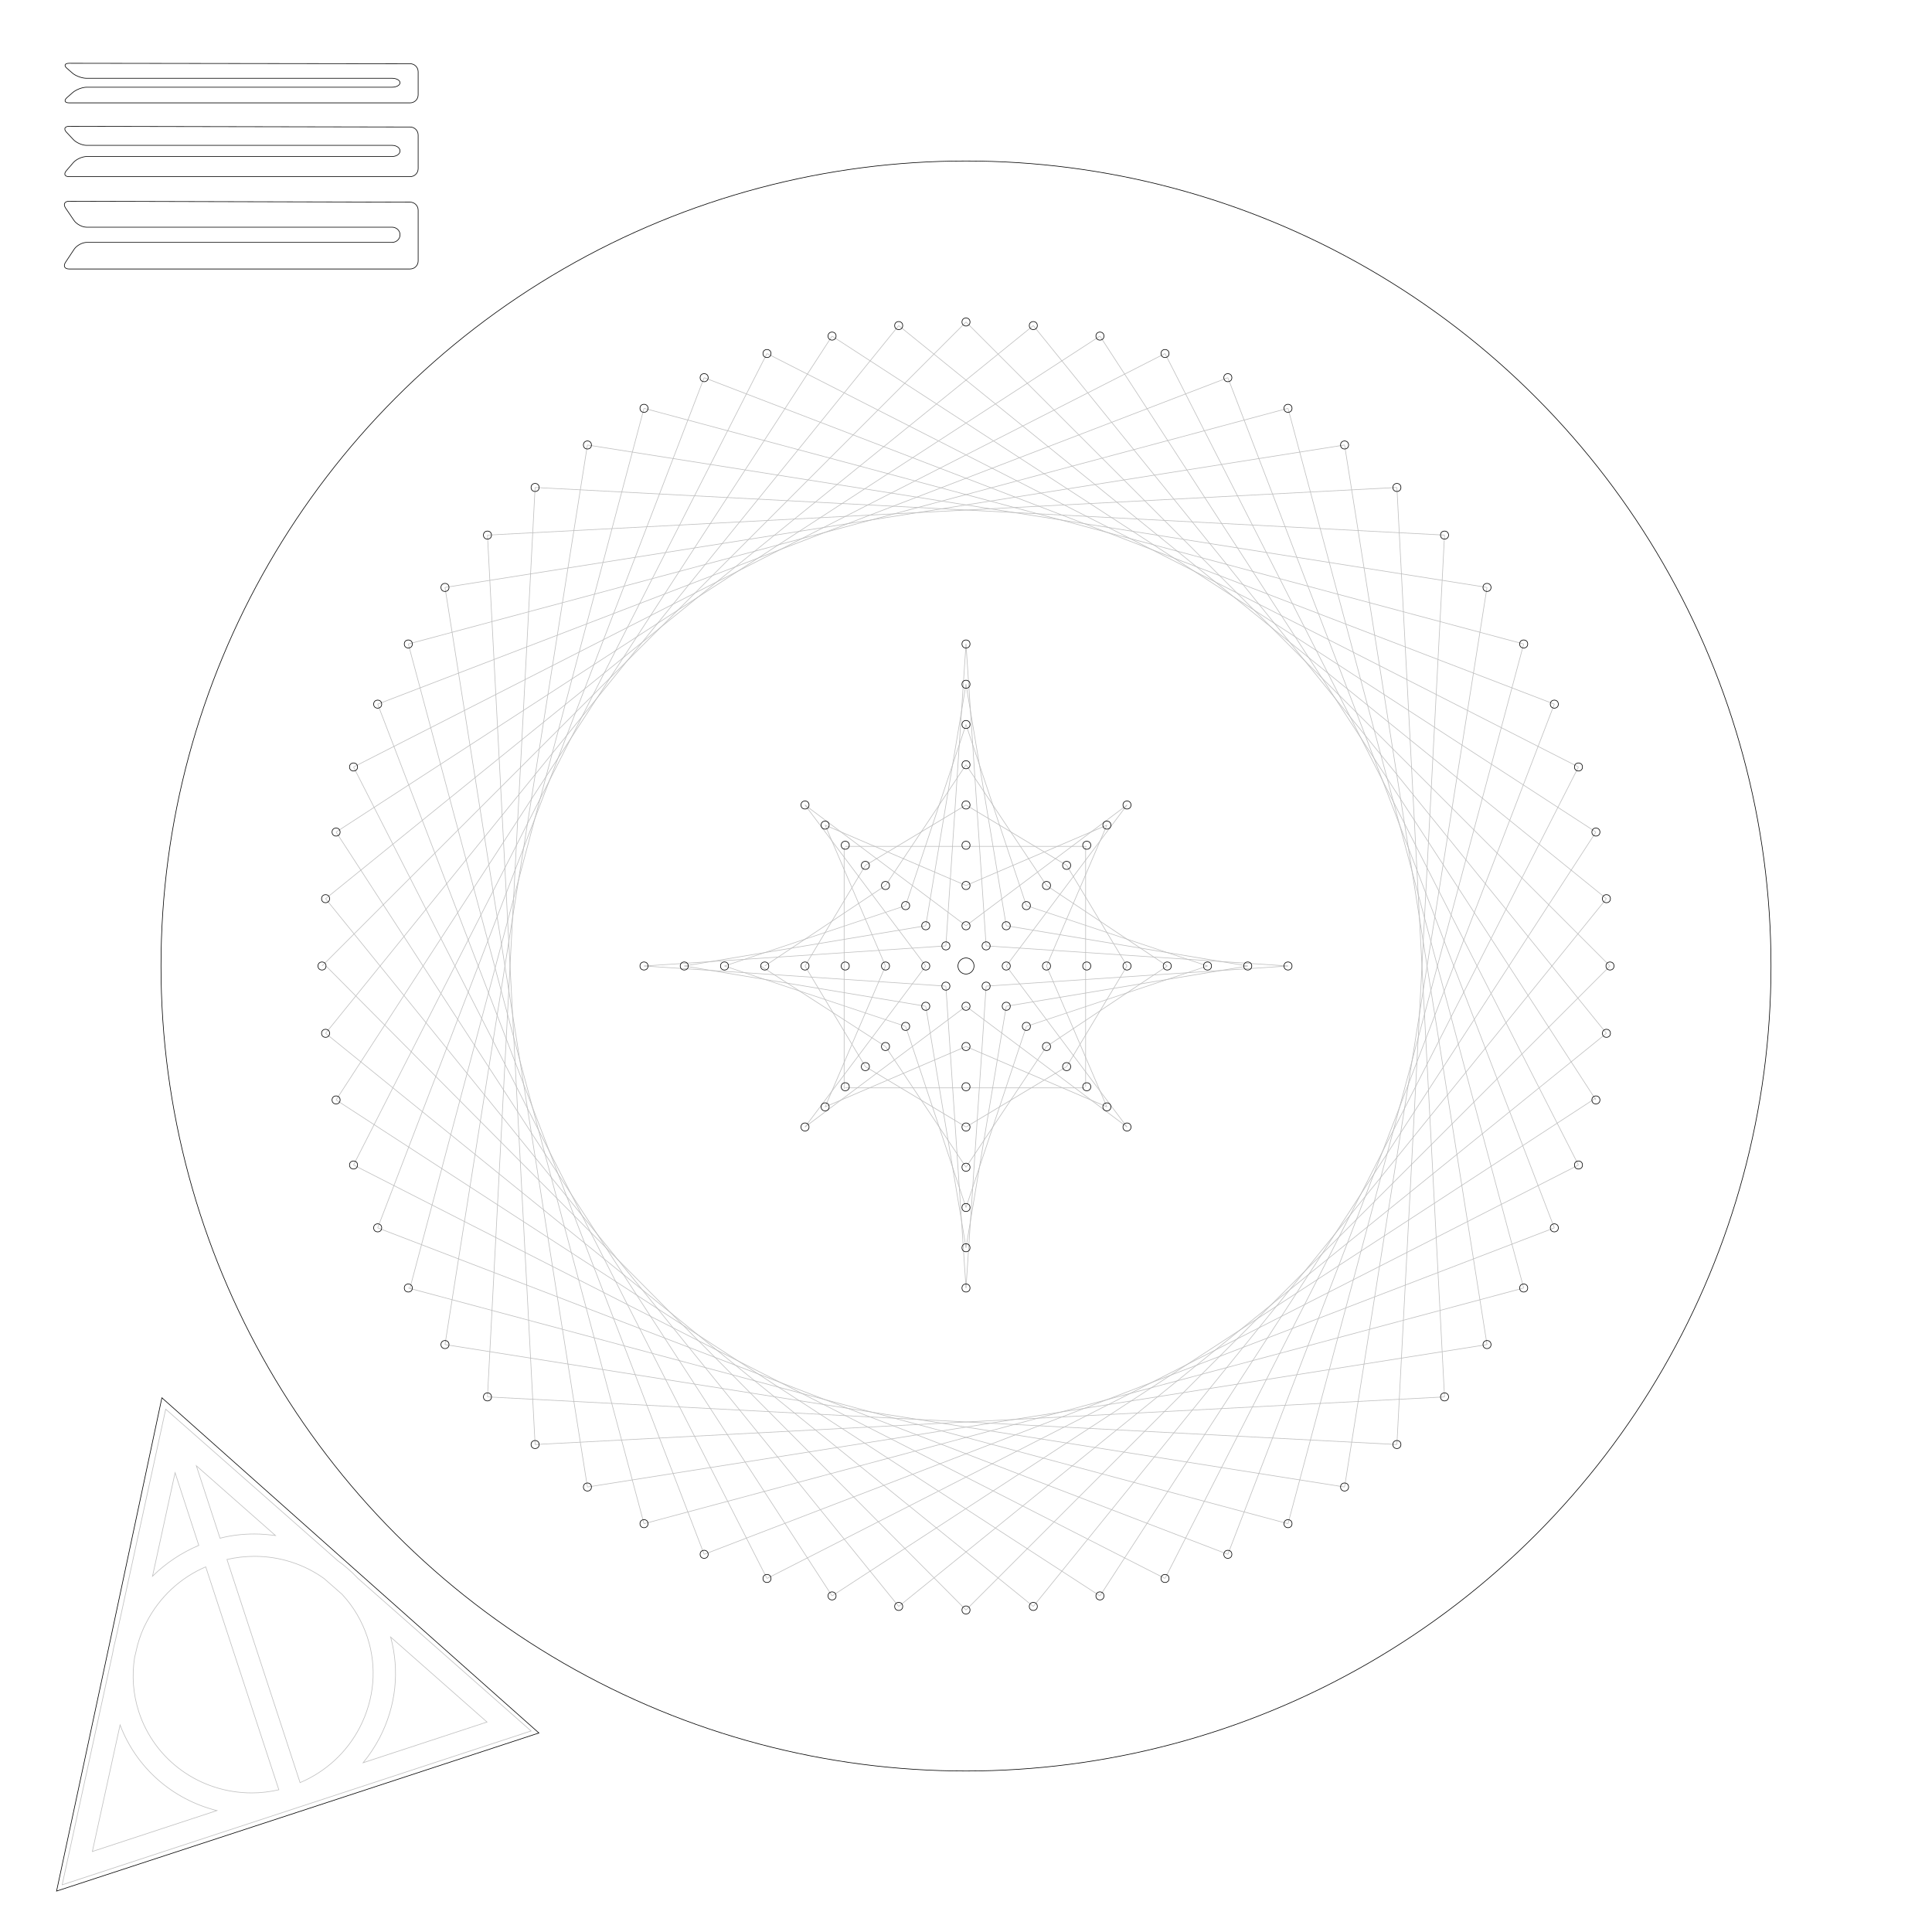 <?xml version="1.0" encoding="utf-8"?>
<!-- Generator: Adobe Illustrator 18.1.1, SVG Export Plug-In . SVG Version: 6.00 Build 0)  -->
<svg version="1.1" baseProfile="basic" id="items" xmlns="http://www.w3.org/2000/svg" xmlns:xlink="http://www.w3.org/1999/xlink"
	 x="0px" y="0px" viewBox="0 0 864 864" xml:space="preserve">
<g id="template">
	<g id="engrave_1_">
		<g id="lines">
			<g id="inner">
				<line fill="none" stroke="#BFBFBF" stroke-width="0.283" stroke-miterlimit="10" x1="423" y1="423" x2="432" y2="288"/>
				<line fill="none" stroke="#BFBFBF" stroke-width="0.283" stroke-miterlimit="10" x1="414" y1="414" x2="432" y2="306"/>
				<line fill="none" stroke="#BFBFBF" stroke-width="0.283" stroke-miterlimit="10" x1="405" y1="405" x2="432" y2="324"/>
				<line fill="none" stroke="#BFBFBF" stroke-width="0.283" stroke-miterlimit="10" x1="396" y1="396" x2="432" y2="342"/>
				<line fill="none" stroke="#BFBFBF" stroke-width="0.283" stroke-miterlimit="10" x1="387" y1="387" x2="432" y2="360"/>
				<line fill="none" stroke="#BFBFBF" stroke-width="0.283" stroke-miterlimit="10" x1="369" y1="369" x2="432" y2="396"/>
				<line fill="none" stroke="#BFBFBF" stroke-width="0.283" stroke-miterlimit="10" x1="360" y1="360" x2="432" y2="414"/>
				<line fill="none" stroke="#BFBFBF" stroke-width="0.283" stroke-miterlimit="10" x1="441" y1="423" x2="432" y2="288"/>
				<line fill="none" stroke="#BFBFBF" stroke-width="0.283" stroke-miterlimit="10" x1="450" y1="414" x2="432" y2="306"/>
				<line fill="none" stroke="#BFBFBF" stroke-width="0.283" stroke-miterlimit="10" x1="468" y1="396" x2="432" y2="342"/>
				<line fill="none" stroke="#BFBFBF" stroke-width="0.283" stroke-miterlimit="10" x1="477" y1="387" x2="432" y2="360"/>
				<line fill="none" stroke="#BFBFBF" stroke-width="0.283" stroke-miterlimit="10" x1="495" y1="369" x2="432" y2="396"/>
				<line fill="none" stroke="#BFBFBF" stroke-width="0.283" stroke-miterlimit="10" x1="504" y1="360" x2="432" y2="414"/>
				<line fill="none" stroke="#BFBFBF" stroke-width="0.283" stroke-miterlimit="10" x1="414" y1="432" x2="360" y2="360"/>
				<line fill="none" stroke="#BFBFBF" stroke-width="0.283" stroke-miterlimit="10" x1="396" y1="432" x2="369" y2="369"/>
				<line fill="none" stroke="#BFBFBF" stroke-width="0.283" stroke-miterlimit="10" x1="360" y1="432" x2="387" y2="387"/>
				<line fill="none" stroke="#BFBFBF" stroke-width="0.283" stroke-miterlimit="10" x1="342" y1="432" x2="396" y2="396"/>
				<line fill="none" stroke="#BFBFBF" stroke-width="0.283" stroke-miterlimit="10" x1="324" y1="432" x2="405" y2="405"/>
				<line fill="none" stroke="#BFBFBF" stroke-width="0.283" stroke-miterlimit="10" x1="306" y1="432" x2="414" y2="414"/>
				<line fill="none" stroke="#BFBFBF" stroke-width="0.283" stroke-miterlimit="10" x1="288" y1="432" x2="423" y2="423"/>
				<line fill="none" stroke="#BFBFBF" stroke-width="0.283" stroke-miterlimit="10" x1="423" y1="441" x2="288" y2="432"/>
				<line fill="none" stroke="#BFBFBF" stroke-width="0.283" stroke-miterlimit="10" x1="414" y1="450" x2="306" y2="432"/>
				<line fill="none" stroke="#BFBFBF" stroke-width="0.283" stroke-miterlimit="10" x1="405" y1="459" x2="324" y2="432"/>
				<line fill="none" stroke="#BFBFBF" stroke-width="0.283" stroke-miterlimit="10" x1="396" y1="468" x2="340.2" y2="432"/>
				<line fill="none" stroke="#BFBFBF" stroke-width="0.283" stroke-miterlimit="10" x1="387" y1="477" x2="360" y2="432"/>
				<line fill="none" stroke="#BFBFBF" stroke-width="0.283" stroke-miterlimit="10" x1="369" y1="495" x2="396" y2="432"/>
				<line fill="none" stroke="#BFBFBF" stroke-width="0.283" stroke-miterlimit="10" x1="432" y1="450" x2="360" y2="504"/>
				<line fill="none" stroke="#BFBFBF" stroke-width="0.283" stroke-miterlimit="10" x1="432" y1="468" x2="369" y2="495"/>
				<line fill="none" stroke="#BFBFBF" stroke-width="0.283" stroke-miterlimit="10" x1="432" y1="504" x2="387" y2="477"/>
				<line fill="none" stroke="#BFBFBF" stroke-width="0.283" stroke-miterlimit="10" x1="432" y1="522" x2="396" y2="468"/>
				<line fill="none" stroke="#BFBFBF" stroke-width="0.283" stroke-miterlimit="10" x1="432" y1="540" x2="405" y2="459"/>
				<line fill="none" stroke="#BFBFBF" stroke-width="0.283" stroke-miterlimit="10" x1="432" y1="558" x2="414" y2="450"/>
				<line fill="none" stroke="#BFBFBF" stroke-width="0.283" stroke-miterlimit="10" x1="432" y1="576" x2="423" y2="441"/>
				<line fill="none" stroke="#BFBFBF" stroke-width="0.283" stroke-miterlimit="10" x1="432" y1="576" x2="441" y2="441"/>
				<line fill="none" stroke="#BFBFBF" stroke-width="0.283" stroke-miterlimit="10" x1="432" y1="558" x2="450" y2="450"/>
				<line fill="none" stroke="#BFBFBF" stroke-width="0.283" stroke-miterlimit="10" x1="432" y1="540" x2="459" y2="459"/>
				<line fill="none" stroke="#BFBFBF" stroke-width="0.283" stroke-miterlimit="10" x1="432" y1="522" x2="468" y2="468"/>
				<line fill="none" stroke="#BFBFBF" stroke-width="0.283" stroke-miterlimit="10" x1="432" y1="504" x2="477" y2="477"/>
				<line fill="none" stroke="#BFBFBF" stroke-width="0.283" stroke-miterlimit="10" x1="495" y1="495" x2="432" y2="468"/>
				<line fill="none" stroke="#BFBFBF" stroke-width="0.283" stroke-miterlimit="10" x1="432" y1="450" x2="504" y2="504"/>
				<line fill="none" stroke="#BFBFBF" stroke-width="0.283" stroke-miterlimit="10" x1="441" y1="441" x2="576" y2="432"/>
				<line fill="none" stroke="#BFBFBF" stroke-width="0.283" stroke-miterlimit="10" x1="450" y1="450" x2="558" y2="432"/>
				<line fill="none" stroke="#BFBFBF" stroke-width="0.283" stroke-miterlimit="10" x1="540" y1="432" x2="459" y2="459"/>
				<line fill="none" stroke="#BFBFBF" stroke-width="0.283" stroke-miterlimit="10" x1="468" y1="468" x2="522" y2="432"/>
				<line fill="none" stroke="#BFBFBF" stroke-width="0.283" stroke-miterlimit="10" x1="477" y1="477" x2="504" y2="432"/>
				<line fill="none" stroke="#BFBFBF" stroke-width="0.283" stroke-miterlimit="10" x1="495" y1="495" x2="468" y2="432"/>
				<line fill="none" stroke="#BFBFBF" stroke-width="0.283" stroke-miterlimit="10" x1="450" y1="432" x2="504" y2="504"/>
				<line fill="none" stroke="#BFBFBF" stroke-width="0.283" stroke-miterlimit="10" x1="450" y1="432" x2="504" y2="360"/>
				<line fill="none" stroke="#BFBFBF" stroke-width="0.283" stroke-miterlimit="10" x1="495" y1="369" x2="468" y2="432"/>
				<line fill="none" stroke="#BFBFBF" stroke-width="0.283" stroke-miterlimit="10" x1="504" y1="432" x2="477" y2="387"/>
				<line fill="none" stroke="#BFBFBF" stroke-width="0.283" stroke-miterlimit="10" x1="522" y1="432" x2="468" y2="396"/>
				<line fill="none" stroke="#BFBFBF" stroke-width="0.283" stroke-miterlimit="10" x1="540" y1="432" x2="459" y2="405"/>
				<line fill="none" stroke="#BFBFBF" stroke-width="0.283" stroke-miterlimit="10" x1="558" y1="432" x2="450" y2="414"/>
				<line fill="none" stroke="#BFBFBF" stroke-width="0.283" stroke-miterlimit="10" x1="576" y1="432" x2="441" y2="423"/>
				<line fill="none" stroke="#BFBFBF" stroke-width="0.283" stroke-miterlimit="10" x1="378" y1="378.5" x2="486" y2="378.5"/>
				<line fill="none" stroke="#BFBFBF" stroke-width="0.283" stroke-miterlimit="10" x1="485.5" y1="379" x2="485.5" y2="486"/>
				<line fill="none" stroke="#BFBFBF" stroke-width="0.283" stroke-miterlimit="10" x1="378" y1="486.5" x2="485" y2="486.5"/>
				<line fill="none" stroke="#BFBFBF" stroke-width="0.283" stroke-miterlimit="10" x1="377.5" y1="379" x2="377.5" y2="487"/>
				<line fill="none" stroke="#BFBFBF" stroke-width="0.283" stroke-miterlimit="10" x1="360" y1="504" x2="414" y2="432"/>
				<line fill="none" stroke="#BFBFBF" stroke-width="0.283" stroke-miterlimit="10" x1="459" y1="405" x2="432" y2="324"/>
			</g>
			<g id="outer_1_">
				
					<line fill="none" stroke="#BFBFBF" stroke-width="0.283" stroke-miterlimit="10" x1="145.6" y1="401.9" x2="462.1" y2="145.6"/>
				
					<line fill="none" stroke="#BFBFBF" stroke-width="0.283" stroke-miterlimit="10" x1="150.3" y1="372.1" x2="491.9" y2="150.3"/>
				<line fill="none" stroke="#BFBFBF" stroke-width="0.283" stroke-miterlimit="10" x1="158.1" y1="343" x2="521" y2="158.1"/>
				
					<line fill="none" stroke="#BFBFBF" stroke-width="0.283" stroke-miterlimit="10" x1="168.9" y1="314.9" x2="549.1" y2="168.9"/>
				<line fill="none" stroke="#BFBFBF" stroke-width="0.283" stroke-miterlimit="10" x1="144" y1="432" x2="432" y2="144"/>
				<line fill="none" stroke="#BFBFBF" stroke-width="0.283" stroke-miterlimit="10" x1="182.6" y1="288" x2="576" y2="182.6"/>
				<line fill="none" stroke="#BFBFBF" stroke-width="0.283" stroke-miterlimit="10" x1="199" y1="262.7" x2="601.3" y2="199"/>
				<line fill="none" stroke="#BFBFBF" stroke-width="0.283" stroke-miterlimit="10" x1="218" y1="239.3" x2="624.7" y2="218"/>
				<line fill="none" stroke="#BFBFBF" stroke-width="0.283" stroke-miterlimit="10" x1="262.7" y1="199" x2="665" y2="262.7"/>
				<line fill="none" stroke="#BFBFBF" stroke-width="0.283" stroke-miterlimit="10" x1="288" y1="182.6" x2="681.4" y2="288"/>
				
					<line fill="none" stroke="#BFBFBF" stroke-width="0.283" stroke-miterlimit="10" x1="314.9" y1="168.9" x2="695.1" y2="314.9"/>
				<line fill="none" stroke="#BFBFBF" stroke-width="0.283" stroke-miterlimit="10" x1="343" y1="158.1" x2="705.9" y2="343"/>
				
					<line fill="none" stroke="#BFBFBF" stroke-width="0.283" stroke-miterlimit="10" x1="372.1" y1="150.3" x2="713.7" y2="372.1"/>
				
					<line fill="none" stroke="#BFBFBF" stroke-width="0.283" stroke-miterlimit="10" x1="401.9" y1="145.6" x2="718.4" y2="401.9"/>
				<line fill="none" stroke="#BFBFBF" stroke-width="0.283" stroke-miterlimit="10" x1="432" y1="144" x2="720" y2="432"/>
				
					<line fill="none" stroke="#BFBFBF" stroke-width="0.283" stroke-miterlimit="10" x1="462.1" y1="145.6" x2="718.4" y2="462.1"/>
				
					<line fill="none" stroke="#BFBFBF" stroke-width="0.283" stroke-miterlimit="10" x1="491.9" y1="150.3" x2="713.7" y2="491.9"/>
				<line fill="none" stroke="#BFBFBF" stroke-width="0.283" stroke-miterlimit="10" x1="521" y1="158.1" x2="705.9" y2="521"/>
				
					<line fill="none" stroke="#BFBFBF" stroke-width="0.283" stroke-miterlimit="10" x1="549.1" y1="168.9" x2="695.1" y2="549.1"/>
				<line fill="none" stroke="#BFBFBF" stroke-width="0.283" stroke-miterlimit="10" x1="576" y1="182.6" x2="681.4" y2="576"/>
				<line fill="none" stroke="#BFBFBF" stroke-width="0.283" stroke-miterlimit="10" x1="601.3" y1="199" x2="665" y2="601.3"/>
				<line fill="none" stroke="#BFBFBF" stroke-width="0.283" stroke-miterlimit="10" x1="624.7" y1="218" x2="646" y2="624.7"/>
				<line fill="none" stroke="#BFBFBF" stroke-width="0.283" stroke-miterlimit="10" x1="646" y1="239.3" x2="624.7" y2="646"/>
				<line fill="none" stroke="#BFBFBF" stroke-width="0.283" stroke-miterlimit="10" x1="665" y1="262.7" x2="601.3" y2="665"/>
				<line fill="none" stroke="#BFBFBF" stroke-width="0.283" stroke-miterlimit="10" x1="681.4" y1="288" x2="576" y2="681.4"/>
				
					<line fill="none" stroke="#BFBFBF" stroke-width="0.283" stroke-miterlimit="10" x1="695.1" y1="314.9" x2="549.1" y2="695.1"/>
				<line fill="none" stroke="#BFBFBF" stroke-width="0.283" stroke-miterlimit="10" x1="705.9" y1="343" x2="521" y2="705.9"/>
				
					<line fill="none" stroke="#BFBFBF" stroke-width="0.283" stroke-miterlimit="10" x1="713.7" y1="372.1" x2="491.9" y2="713.7"/>
				
					<line fill="none" stroke="#BFBFBF" stroke-width="0.283" stroke-miterlimit="10" x1="718.4" y1="401.9" x2="462.1" y2="718.4"/>
				<line fill="none" stroke="#BFBFBF" stroke-width="0.283" stroke-miterlimit="10" x1="720" y1="432" x2="432" y2="720"/>
				
					<line fill="none" stroke="#BFBFBF" stroke-width="0.283" stroke-miterlimit="10" x1="718.4" y1="462.1" x2="401.9" y2="718.4"/>
				<line fill="none" stroke="#BFBFBF" stroke-width="0.283" stroke-miterlimit="10" x1="713.7" y1="491" x2="372.1" y2="713.7"/>
				<line fill="none" stroke="#BFBFBF" stroke-width="0.283" stroke-miterlimit="10" x1="705.9" y1="521" x2="343" y2="705.9"/>
				
					<line fill="none" stroke="#BFBFBF" stroke-width="0.283" stroke-miterlimit="10" x1="695.1" y1="549.1" x2="314.9" y2="695.1"/>
				<line fill="none" stroke="#BFBFBF" stroke-width="0.283" stroke-miterlimit="10" x1="681.4" y1="576" x2="288" y2="681.4"/>
				<line fill="none" stroke="#BFBFBF" stroke-width="0.283" stroke-miterlimit="10" x1="665" y1="601.3" x2="262.7" y2="665"/>
				<line fill="none" stroke="#BFBFBF" stroke-width="0.283" stroke-miterlimit="10" x1="646" y1="624.7" x2="239.3" y2="646"/>
				<line fill="none" stroke="#BFBFBF" stroke-width="0.283" stroke-miterlimit="10" x1="624.7" y1="646" x2="218" y2="624.7"/>
				<line fill="none" stroke="#BFBFBF" stroke-width="0.283" stroke-miterlimit="10" x1="601.3" y1="665" x2="199" y2="601.3"/>
				<line fill="none" stroke="#BFBFBF" stroke-width="0.283" stroke-miterlimit="10" x1="576" y1="681.4" x2="182.6" y2="576"/>
				
					<line fill="none" stroke="#BFBFBF" stroke-width="0.283" stroke-miterlimit="10" x1="549.1" y1="695.1" x2="168.9" y2="549.1"/>
				<line fill="none" stroke="#BFBFBF" stroke-width="0.283" stroke-miterlimit="10" x1="521" y1="705.9" x2="158.1" y2="521"/>
				
					<line fill="none" stroke="#BFBFBF" stroke-width="0.283" stroke-miterlimit="10" x1="491.9" y1="713.7" x2="150.3" y2="491.9"/>
				
					<line fill="none" stroke="#BFBFBF" stroke-width="0.283" stroke-miterlimit="10" x1="462.1" y1="718.4" x2="145.6" y2="462.1"/>
				<line fill="none" stroke="#BFBFBF" stroke-width="0.283" stroke-miterlimit="10" x1="432" y1="720" x2="145.8" y2="432"/>
				
					<line fill="none" stroke="#BFBFBF" stroke-width="0.283" stroke-miterlimit="10" x1="401.9" y1="718.4" x2="145.6" y2="401.9"/>
				
					<line fill="none" stroke="#BFBFBF" stroke-width="0.283" stroke-miterlimit="10" x1="372.1" y1="713.7" x2="150.3" y2="372.1"/>
				<line fill="none" stroke="#BFBFBF" stroke-width="0.283" stroke-miterlimit="10" x1="343" y1="705.9" x2="158.1" y2="343"/>
				
					<line fill="none" stroke="#BFBFBF" stroke-width="0.283" stroke-miterlimit="10" x1="314.9" y1="695.1" x2="168.9" y2="314.9"/>
				<line fill="none" stroke="#BFBFBF" stroke-width="0.283" stroke-miterlimit="10" x1="288" y1="681.4" x2="182.6" y2="288"/>
				<line fill="none" stroke="#BFBFBF" stroke-width="0.283" stroke-miterlimit="10" x1="262.7" y1="665" x2="199" y2="262.7"/>
				<line fill="none" stroke="#BFBFBF" stroke-width="0.283" stroke-miterlimit="10" x1="239.3" y1="646" x2="218" y2="239.3"/>
				<line fill="none" stroke="#BFBFBF" stroke-width="0.283" stroke-miterlimit="10" x1="218" y1="624.7" x2="239.3" y2="218"/>
				<line fill="none" stroke="#BFBFBF" stroke-width="0.283" stroke-miterlimit="10" x1="199" y1="601.3" x2="262.7" y2="199"/>
				<line fill="none" stroke="#BFBFBF" stroke-width="0.283" stroke-miterlimit="10" x1="183.3" y1="576.2" x2="288" y2="182.6"/>
				
					<line fill="none" stroke="#BFBFBF" stroke-width="0.283" stroke-miterlimit="10" x1="168.9" y1="549.1" x2="314.9" y2="168.9"/>
				<line fill="none" stroke="#BFBFBF" stroke-width="0.283" stroke-miterlimit="10" x1="158.1" y1="521" x2="343" y2="158.1"/>
				
					<line fill="none" stroke="#BFBFBF" stroke-width="0.283" stroke-miterlimit="10" x1="150.3" y1="491.9" x2="372.1" y2="150.3"/>
				
					<line fill="none" stroke="#BFBFBF" stroke-width="0.283" stroke-miterlimit="10" x1="145.6" y1="462.1" x2="401.9" y2="145.6"/>
				<line fill="none" stroke="#BFBFBF" stroke-width="0.283" stroke-miterlimit="10" x1="239.3" y1="218" x2="646" y2="239.3"/>
			</g>
		</g>
	</g>
	<g id="cut_2_">
		<circle id="outline" fill="none" stroke="#000000" stroke-width="0.283" stroke-miterlimit="10" cx="432" cy="432" r="360"/>
		<g id="holes">
			<g id="inner_1_">
				<circle fill="none" stroke="#000000" stroke-width="0.283" stroke-miterlimit="10" cx="360" cy="432" r="1.8"/>
				<circle fill="none" stroke="#000000" stroke-width="0.283" stroke-miterlimit="10" cx="342" cy="432" r="1.8"/>
				<circle fill="none" stroke="#000000" stroke-width="0.283" stroke-miterlimit="10" cx="306" cy="432" r="1.8"/>
				<circle fill="none" stroke="#000000" stroke-width="0.283" stroke-miterlimit="10" cx="324" cy="432" r="1.8"/>
				<circle fill="none" stroke="#000000" stroke-width="0.283" stroke-miterlimit="10" cx="288" cy="432" r="1.8"/>
				<circle fill="none" stroke="#000000" stroke-width="0.283" stroke-miterlimit="10" cx="576" cy="432" r="1.8"/>
				<circle fill="none" stroke="#000000" stroke-width="0.283" stroke-miterlimit="10" cx="558" cy="432" r="1.8"/>
				<circle fill="none" stroke="#000000" stroke-width="0.283" stroke-miterlimit="10" cx="540" cy="432" r="1.8"/>
				<g>
					<circle fill="none" stroke="#000000" stroke-width="0.283" stroke-miterlimit="10" cx="432" cy="576" r="1.8"/>
					<circle fill="none" stroke="#000000" stroke-width="0.283" stroke-miterlimit="10" cx="432" cy="558" r="1.8"/>
					<circle fill="none" stroke="#000000" stroke-width="0.283" stroke-miterlimit="10" cx="432" cy="540" r="1.8"/>
					<circle fill="none" stroke="#000000" stroke-width="0.283" stroke-miterlimit="10" cx="432" cy="522" r="1.8"/>
					<circle fill="none" stroke="#000000" stroke-width="0.283" stroke-miterlimit="10" cx="432" cy="504" r="1.8"/>
					<circle fill="none" stroke="#000000" stroke-width="0.283" stroke-miterlimit="10" cx="504" cy="504" r="1.8"/>
					<circle fill="none" stroke="#000000" stroke-width="0.283" stroke-miterlimit="10" cx="495" cy="495" r="1.8"/>
					<circle fill="none" stroke="#000000" stroke-width="0.283" stroke-miterlimit="10" cx="486" cy="486" r="1.8"/>
					<circle fill="none" stroke="#000000" stroke-width="0.283" stroke-miterlimit="10" cx="477" cy="477" r="1.8"/>
					<circle fill="none" stroke="#000000" stroke-width="0.283" stroke-miterlimit="10" cx="468" cy="468" r="1.8"/>
					<g>
						<circle fill="none" stroke="#000000" stroke-width="0.283" stroke-miterlimit="10" cx="432" cy="468" r="1.8"/>
						<circle fill="none" stroke="#000000" stroke-width="0.283" stroke-miterlimit="10" cx="432" cy="486" r="1.8"/>
						<circle fill="none" stroke="#000000" stroke-width="0.283" stroke-miterlimit="10" cx="432" cy="450" r="1.8"/>
						<circle fill="none" stroke="#000000" stroke-width="0.283" stroke-miterlimit="10" cx="414" cy="432" r="1.8"/>
						<circle fill="none" stroke="#000000" stroke-width="0.283" stroke-miterlimit="10" cx="396" cy="432" r="1.8"/>
						<circle fill="none" stroke="#000000" stroke-width="0.283" stroke-miterlimit="10" cx="378" cy="432" r="1.8"/>
						<circle fill="none" stroke="#000000" stroke-width="0.283" stroke-miterlimit="10" cx="522" cy="432" r="1.8"/>
						<circle fill="none" stroke="#000000" stroke-width="0.283" stroke-miterlimit="10" cx="504" cy="432" r="1.8"/>
						<circle fill="none" stroke="#000000" stroke-width="0.283" stroke-miterlimit="10" cx="468" cy="432" r="1.8"/>
						<circle fill="none" stroke="#000000" stroke-width="0.283" stroke-miterlimit="10" cx="486" cy="432" r="1.8"/>
						<circle fill="none" stroke="#000000" stroke-width="0.283" stroke-miterlimit="10" cx="450" cy="432" r="1.8"/>
						<circle fill="none" stroke="#000000" stroke-width="0.283" stroke-miterlimit="10" cx="459" cy="459" r="1.8"/>
						<circle fill="none" stroke="#000000" stroke-width="0.283" stroke-miterlimit="10" cx="450" cy="450" r="1.8"/>
						<circle fill="none" stroke="#000000" stroke-width="0.283" stroke-miterlimit="10" cx="441" cy="441" r="1.8"/>
						<g>
							<circle fill="none" stroke="#000000" stroke-width="0.283" stroke-miterlimit="10" cx="432" cy="414" r="1.8"/>
							<circle fill="none" stroke="#000000" stroke-width="0.283" stroke-miterlimit="10" cx="432" cy="396" r="1.8"/>
							<circle fill="none" stroke="#000000" stroke-width="0.283" stroke-miterlimit="10" cx="423" cy="423" r="1.8"/>
							<circle fill="none" stroke="#000000" stroke-width="0.283" stroke-miterlimit="10" cx="414" cy="414" r="1.8"/>
							<circle fill="none" stroke="#000000" stroke-width="0.283" stroke-miterlimit="10" cx="405" cy="405" r="1.8"/>
							<circle fill="none" stroke="#000000" stroke-width="0.283" stroke-miterlimit="10" cx="396" cy="396" r="1.8"/>
							<circle fill="none" stroke="#000000" stroke-width="0.283" stroke-miterlimit="10" cx="387" cy="387" r="1.8"/>
							<circle fill="none" stroke="#000000" stroke-width="0.283" stroke-miterlimit="10" cx="378" cy="378" r="1.8"/>
							<circle fill="none" stroke="#000000" stroke-width="0.283" stroke-miterlimit="10" cx="441" cy="423" r="1.8"/>
							<circle fill="none" stroke="#000000" stroke-width="0.283" stroke-miterlimit="10" cx="450" cy="414" r="1.8"/>
							<circle fill="none" stroke="#000000" stroke-width="0.283" stroke-miterlimit="10" cx="459" cy="405" r="1.8"/>
							<circle fill="none" stroke="#000000" stroke-width="0.283" stroke-miterlimit="10" cx="468" cy="396" r="1.8"/>
							<g>
								<circle fill="none" stroke="#000000" stroke-width="0.283" stroke-miterlimit="10" cx="369" cy="369" r="1.8"/>
								<circle fill="none" stroke="#000000" stroke-width="0.283" stroke-miterlimit="10" cx="360" cy="360" r="1.8"/>
								<g>
									<circle fill="none" stroke="#000000" stroke-width="0.283" stroke-miterlimit="10" cx="432" cy="378" r="1.8"/>
									<circle fill="none" stroke="#000000" stroke-width="0.283" stroke-miterlimit="10" cx="432" cy="360" r="1.8"/>
									<circle fill="none" stroke="#000000" stroke-width="0.283" stroke-miterlimit="10" cx="432" cy="342" r="1.8"/>
									<circle fill="none" stroke="#000000" stroke-width="0.283" stroke-miterlimit="10" cx="432" cy="306" r="1.8"/>
									<circle fill="none" stroke="#000000" stroke-width="0.283" stroke-miterlimit="10" cx="432" cy="324" r="1.8"/>
									<circle fill="none" stroke="#000000" stroke-width="0.283" stroke-miterlimit="10" cx="432" cy="288" r="1.8"/>
									<circle fill="none" stroke="#000000" stroke-width="0.283" stroke-miterlimit="10" cx="477" cy="387" r="1.8"/>
									<circle fill="none" stroke="#000000" stroke-width="0.283" stroke-miterlimit="10" cx="486" cy="378" r="1.8"/>
									<circle fill="none" stroke="#000000" stroke-width="0.283" stroke-miterlimit="10" cx="495" cy="369" r="1.8"/>
									<circle fill="none" stroke="#000000" stroke-width="0.283" stroke-miterlimit="10" cx="504" cy="360" r="1.8"/>
								</g>
							</g>
						</g>
						<circle fill="none" stroke="#000000" stroke-width="0.283" stroke-miterlimit="10" cx="423" cy="441" r="1.8"/>
						<circle fill="none" stroke="#000000" stroke-width="0.283" stroke-miterlimit="10" cx="414" cy="450" r="1.8"/>
						<circle fill="none" stroke="#000000" stroke-width="0.283" stroke-miterlimit="10" cx="405" cy="459" r="1.8"/>
						<circle fill="none" stroke="#000000" stroke-width="0.283" stroke-miterlimit="10" cx="396" cy="468" r="1.8"/>
						<circle fill="none" stroke="#000000" stroke-width="0.283" stroke-miterlimit="10" cx="387" cy="477" r="1.8"/>
					</g>
					<circle fill="none" stroke="#000000" stroke-width="0.283" stroke-miterlimit="10" cx="378" cy="486" r="1.8"/>
					<circle fill="none" stroke="#000000" stroke-width="0.283" stroke-miterlimit="10" cx="369" cy="495" r="1.8"/>
					<circle fill="none" stroke="#000000" stroke-width="0.283" stroke-miterlimit="10" cx="360" cy="504" r="1.8"/>
				</g>
				<circle fill="none" stroke="#000000" stroke-width="0.283" stroke-miterlimit="10" cx="432" cy="432" r="3.6"/>
			</g>
			<g id="outer">
				<circle fill="none" stroke="#000000" stroke-width="0.283" stroke-miterlimit="10" cx="432" cy="144" r="1.8"/>
				<circle fill="none" stroke="#000000" stroke-width="0.283" stroke-miterlimit="10" cx="401.9" cy="145.6" r="1.8"/>
				<circle fill="none" stroke="#000000" stroke-width="0.283" stroke-miterlimit="10" cx="372.1" cy="150.3" r="1.8"/>
				<circle fill="none" stroke="#000000" stroke-width="0.283" stroke-miterlimit="10" cx="343" cy="158.1" r="1.8"/>
				<circle fill="none" stroke="#000000" stroke-width="0.283" stroke-miterlimit="10" cx="314.9" cy="168.9" r="1.8"/>
				<circle fill="none" stroke="#000000" stroke-width="0.283" stroke-miterlimit="10" cx="288" cy="182.6" r="1.8"/>
				<circle fill="none" stroke="#000000" stroke-width="0.283" stroke-miterlimit="10" cx="262.7" cy="199" r="1.8"/>
				<circle fill="none" stroke="#000000" stroke-width="0.283" stroke-miterlimit="10" cx="239.3" cy="218" r="1.8"/>
				<circle fill="none" stroke="#000000" stroke-width="0.283" stroke-miterlimit="10" cx="218" cy="239.3" r="1.8"/>
				<circle fill="none" stroke="#000000" stroke-width="0.283" stroke-miterlimit="10" cx="199" cy="262.7" r="1.8"/>
				<circle fill="none" stroke="#000000" stroke-width="0.283" stroke-miterlimit="10" cx="182.6" cy="288" r="1.8"/>
				<circle fill="none" stroke="#000000" stroke-width="0.283" stroke-miterlimit="10" cx="168.9" cy="314.9" r="1.8"/>
				<circle fill="none" stroke="#000000" stroke-width="0.283" stroke-miterlimit="10" cx="158.1" cy="343" r="1.8"/>
				<circle fill="none" stroke="#000000" stroke-width="0.283" stroke-miterlimit="10" cx="150.3" cy="372.1" r="1.8"/>
				<circle fill="none" stroke="#000000" stroke-width="0.283" stroke-miterlimit="10" cx="145.6" cy="401.9" r="1.8"/>
				<circle fill="none" stroke="#000000" stroke-width="0.283" stroke-miterlimit="10" cx="144" cy="432" r="1.8"/>
				<circle fill="none" stroke="#000000" stroke-width="0.283" stroke-miterlimit="10" cx="145.6" cy="462.1" r="1.8"/>
				<circle fill="none" stroke="#000000" stroke-width="0.283" stroke-miterlimit="10" cx="150.3" cy="491.9" r="1.8"/>
				<circle fill="none" stroke="#000000" stroke-width="0.283" stroke-miterlimit="10" cx="158.1" cy="521" r="1.8"/>
				<circle fill="none" stroke="#000000" stroke-width="0.283" stroke-miterlimit="10" cx="168.9" cy="549.1" r="1.8"/>
				<circle fill="none" stroke="#000000" stroke-width="0.283" stroke-miterlimit="10" cx="491.9" cy="150.3" r="1.8"/>
				<circle fill="none" stroke="#000000" stroke-width="0.283" stroke-miterlimit="10" cx="462.1" cy="145.6" r="1.8"/>
				<circle fill="none" stroke="#000000" stroke-width="0.283" stroke-miterlimit="10" cx="521" cy="158.1" r="1.8"/>
				<circle fill="none" stroke="#000000" stroke-width="0.283" stroke-miterlimit="10" cx="549.1" cy="168.9" r="1.8"/>
				<circle fill="none" stroke="#000000" stroke-width="0.283" stroke-miterlimit="10" cx="576" cy="182.6" r="1.8"/>
				<circle fill="none" stroke="#000000" stroke-width="0.283" stroke-miterlimit="10" cx="601.3" cy="199" r="1.8"/>
				<circle fill="none" stroke="#000000" stroke-width="0.283" stroke-miterlimit="10" cx="624.7" cy="218" r="1.8"/>
				<circle fill="none" stroke="#000000" stroke-width="0.283" stroke-miterlimit="10" cx="646" cy="239.3" r="1.8"/>
				<circle fill="none" stroke="#000000" stroke-width="0.283" stroke-miterlimit="10" cx="665" cy="262.7" r="1.8"/>
				<circle fill="none" stroke="#000000" stroke-width="0.283" stroke-miterlimit="10" cx="713.7" cy="491.9" r="1.8"/>
				<circle fill="none" stroke="#000000" stroke-width="0.283" stroke-miterlimit="10" cx="718.4" cy="462.1" r="1.8"/>
				<circle fill="none" stroke="#000000" stroke-width="0.283" stroke-miterlimit="10" cx="720" cy="432" r="1.8"/>
				<circle fill="none" stroke="#000000" stroke-width="0.283" stroke-miterlimit="10" cx="718.4" cy="401.9" r="1.8"/>
				<circle fill="none" stroke="#000000" stroke-width="0.283" stroke-miterlimit="10" cx="713.7" cy="372.1" r="1.8"/>
				<circle fill="none" stroke="#000000" stroke-width="0.283" stroke-miterlimit="10" cx="705.9" cy="343" r="1.8"/>
				<circle fill="none" stroke="#000000" stroke-width="0.283" stroke-miterlimit="10" cx="695.1" cy="314.9" r="1.8"/>
				<circle fill="none" stroke="#000000" stroke-width="0.283" stroke-miterlimit="10" cx="681.4" cy="288" r="1.8"/>
				<circle fill="none" stroke="#000000" stroke-width="0.283" stroke-miterlimit="10" cx="521" cy="705.9" r="1.8"/>
				<circle fill="none" stroke="#000000" stroke-width="0.283" stroke-miterlimit="10" cx="549.1" cy="695.1" r="1.8"/>
				<circle fill="none" stroke="#000000" stroke-width="0.283" stroke-miterlimit="10" cx="576" cy="681.4" r="1.8"/>
				<circle fill="none" stroke="#000000" stroke-width="0.283" stroke-miterlimit="10" cx="601.3" cy="665" r="1.8"/>
				<circle fill="none" stroke="#000000" stroke-width="0.283" stroke-miterlimit="10" cx="624.7" cy="646" r="1.8"/>
				<circle fill="none" stroke="#000000" stroke-width="0.283" stroke-miterlimit="10" cx="646" cy="624.7" r="1.8"/>
				<circle fill="none" stroke="#000000" stroke-width="0.283" stroke-miterlimit="10" cx="665" cy="601.3" r="1.8"/>
				<circle fill="none" stroke="#000000" stroke-width="0.283" stroke-miterlimit="10" cx="681.4" cy="576" r="1.8"/>
				<circle fill="none" stroke="#000000" stroke-width="0.283" stroke-miterlimit="10" cx="695.1" cy="549.1" r="1.8"/>
				<circle fill="none" stroke="#000000" stroke-width="0.283" stroke-miterlimit="10" cx="705.9" cy="521" r="1.8"/>
				<circle fill="none" stroke="#000000" stroke-width="0.283" stroke-miterlimit="10" cx="182.6" cy="576" r="1.8"/>
				<circle fill="none" stroke="#000000" stroke-width="0.283" stroke-miterlimit="10" cx="199" cy="601.3" r="1.8"/>
				<circle fill="none" stroke="#000000" stroke-width="0.283" stroke-miterlimit="10" cx="218" cy="624.7" r="1.8"/>
				<circle fill="none" stroke="#000000" stroke-width="0.283" stroke-miterlimit="10" cx="239.3" cy="646" r="1.8"/>
				<circle fill="none" stroke="#000000" stroke-width="0.283" stroke-miterlimit="10" cx="262.7" cy="665" r="1.8"/>
				<circle fill="none" stroke="#000000" stroke-width="0.283" stroke-miterlimit="10" cx="288" cy="681.4" r="1.8"/>
				<circle fill="none" stroke="#000000" stroke-width="0.283" stroke-miterlimit="10" cx="314.9" cy="695.1" r="1.8"/>
				<circle fill="none" stroke="#000000" stroke-width="0.283" stroke-miterlimit="10" cx="343" cy="705.9" r="1.8"/>
				<circle fill="none" stroke="#000000" stroke-width="0.283" stroke-miterlimit="10" cx="372.1" cy="713.7" r="1.8"/>
				<circle fill="none" stroke="#000000" stroke-width="0.283" stroke-miterlimit="10" cx="401.9" cy="718.4" r="1.8"/>
				<circle fill="none" stroke="#000000" stroke-width="0.283" stroke-miterlimit="10" cx="432" cy="720" r="1.8"/>
				<circle fill="none" stroke="#000000" stroke-width="0.283" stroke-miterlimit="10" cx="462.1" cy="718.4" r="1.8"/>
				<circle fill="none" stroke="#000000" stroke-width="0.283" stroke-miterlimit="10" cx="491.9" cy="713.7" r="1.8"/>
			</g>
		</g>
	</g>
</g>
<g id="harry_x5F_potter">
	<path id="engrave" fill="none" stroke="#BFBFBF" stroke-width="0.283" stroke-miterlimit="10" d="M27.8,842.9l209.7-68.8
		l-77.5-68.3c-2.7-2.9-5.7-5.5-8.9-7.8l-77-67.8l-22.4,103c-0.5,2-1,4-1.3,6L27.8,842.9z M53.7,771.4c7.3,19.3,23.6,33.4,43.3,38.3
		L41.3,828L53.7,771.4z M60.8,738.7l0.7-3c1-3.6,2.3-7.1,4.1-10.4c5.8-11.1,15-19.7,26.4-24.6l32.7,99.7c-4,0.9-8,1.4-12.1,1.4
		c-23.1,0-43.4-14.5-50.5-36.2c-2.6-8-3.2-16.3-1.9-24.4L60.8,738.7z M88.9,691.1c-7.8,3.3-14.8,8-20.7,13.8l10.1-46.3L88.9,691.1z
		 M153,713c5,5.4,8.9,11.9,11.3,19.2c4.4,13.4,3.1,27.7-3.4,40.3c-5.8,11.2-15.2,19.8-26.7,24.7l-32.7-99.8c4-0.9,8.2-1.4,12.3-1.4
		c11.5,0,22.3,3.6,31.1,9.9L153,713z M162.4,788.3c2.8-3.4,5.3-7.2,7.4-11.2c7.3-14.1,9-29.9,4.9-45l43.1,38L162.4,788.3z
		 M113.8,686c-5.2,0-10.4,0.6-15.4,1.9l-10.6-32.4l35.4,31.2C120.1,686.3,117,686,113.8,686z"/>
	<polygon id="cut" fill="none" stroke="#000000" stroke-width="0.283" stroke-miterlimit="10" points="133.1,810.4 25.3,845.7 
		48.9,735.5 72.4,625.1 156.7,700.1 241,775 	"/>
</g>
<g id="spacing_x5F_tool">
	<g id="cut_1_">
		<path fill="none" stroke="#000000" stroke-width="0.283" stroke-miterlimit="10" d="M30,43.6c-1.5,1.3-1.1,2.4,0.9,2.4h152.5
			c2,0,3.6-1.6,3.6-3.6V32.1c0-2-1.6-3.6-3.6-3.6L30.9,28.3c-2,0-2.4,1.1-0.9,2.3l2.4,2.1c1.5,1.3,4.3,2.3,6.3,2.3h136.6
			c2,0,3.6,0.9,3.6,2s-1.6,2-3.6,2H38.8c-2,0-4.8,1.1-6.3,2.4L30,43.6z"/>
		<path fill="none" stroke="#000000" stroke-width="0.283" stroke-miterlimit="10" d="M29.7,76.3c-1.3,1.5-0.8,2.7,1.2,2.7h152.5
			c2,0,3.6-1.6,3.6-3.6V60.4c0-2-1.6-3.6-3.6-3.6L30.9,56.5c-2,0-2.5,1.2-1.2,2.6l3,3.2c1.3,1.5,4.1,2.7,6,2.7h136.6
			c2,0,3.6,1.1,3.6,2.5s-1.6,2.5-3.6,2.5H38.8c-2,0-4.7,1.2-6,2.7L29.7,76.3z"/>
		<path fill="none" stroke="#000000" stroke-width="0.283" stroke-miterlimit="10" d="M29.3,117.3c-1.1,1.7-0.4,3,1.6,3h152.5
			c2,0,3.6-1.6,3.6-3.6V94c0-2-1.6-3.6-3.6-3.6L30.9,90c-2,0-2.7,1.3-1.6,3l3.8,5.6c1.1,1.6,3.6,3,5.6,3h136.6c2,0,3.6,1.5,3.6,3.4
			c0,1.9-1.6,3.4-3.6,3.4H38.8c-2,0-4.5,1.4-5.6,3L29.3,117.3z"/>
	</g>
</g>
</svg>
